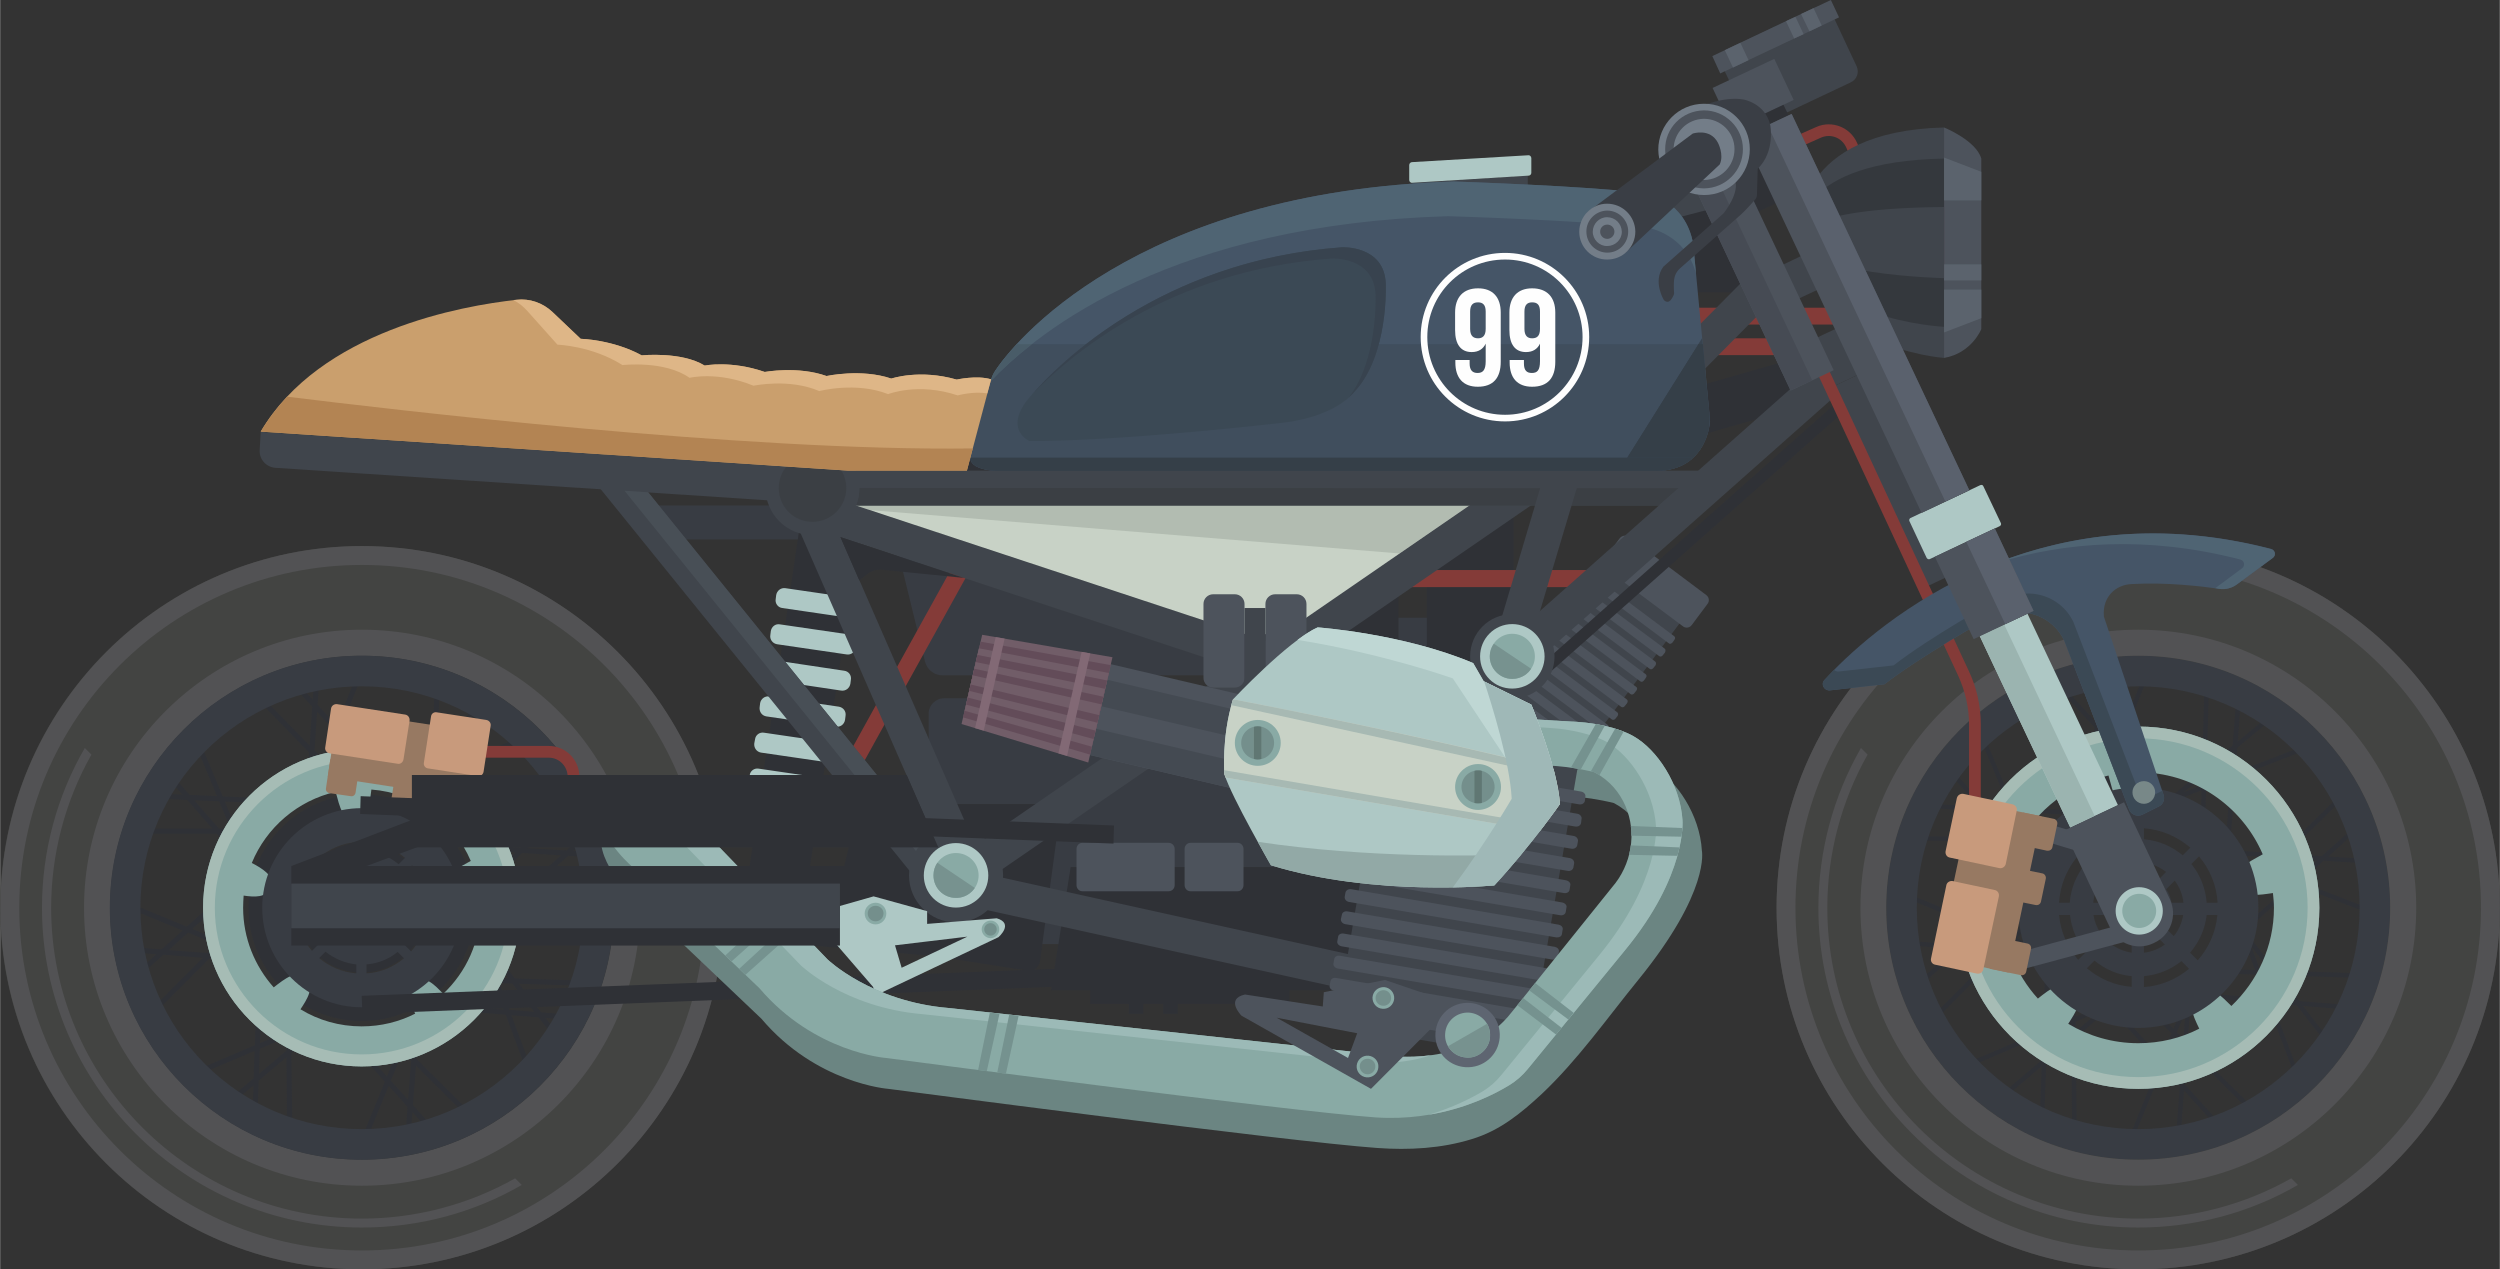 <?xml version="1.0" encoding="UTF-8"?>
<!DOCTYPE svg PUBLIC "-//W3C//DTD SVG 1.1//EN" "http://www.w3.org/Graphics/SVG/1.1/DTD/svg11.dtd">
<!-- Creator: CorelDRAW X7 -->
<svg xmlns="http://www.w3.org/2000/svg" xml:space="preserve" width="4.396in" height="2.232in" version="1.1" style="shape-rendering:geometricPrecision; text-rendering:geometricPrecision; image-rendering:optimizeQuality; fill-rule:evenodd; clip-rule:evenodd"
viewBox="0 0 9805 4979"
 xmlns:xlink="http://www.w3.org/1999/xlink">
 <rect x="0" y="0" width="9805" height="4979" fill="#333333" stroke="none"/>
 <defs>
  <style type="text/css">
   <![CDATA[
    .fil57 {fill:#FEFEFE;fill-rule:nonzero}
    .fil31 {fill:#E2E3E3;fill-rule:nonzero}
    .fil45 {fill:#DEB687;fill-rule:nonzero}
    .fil19 {fill:#D9DAD9;fill-rule:nonzero}
    .fil44 {fill:#CA9F6D;fill-rule:nonzero}
    .fil40 {fill:#C89A7C;fill-rule:nonzero}
    .fil15 {fill:#C8D2C6;fill-rule:nonzero}
    .fil51 {fill:#BFD7D4;fill-rule:nonzero}
    .fil46 {fill:#B38453;fill-rule:nonzero}
    .fil11 {fill:#843B38;fill-rule:nonzero}
    .fil16 {fill:#B2BCB1;fill-rule:nonzero}
    .fil8 {fill:#AEC8C5;fill-rule:nonzero}
    .fil7 {fill:#A6BCB5;fill-rule:nonzero}
    .fil50 {fill:#A7B9B3;fill-rule:nonzero}
    .fil39 {fill:#977962;fill-rule:nonzero}
    .fil54 {fill:#9FB8B7;fill-rule:nonzero}
    .fil47 {fill:#9CBAB7;fill-rule:nonzero}
    .fil37 {fill:#9BB4B0;fill-rule:nonzero}
    .fil55 {fill:#94ACA9;fill-rule:nonzero}
    .fil49 {fill:#92A9A6;fill-rule:nonzero}
    .fil6 {fill:#89AAA5;fill-rule:nonzero}
    .fil26 {fill:#826975;fill-rule:nonzero}
    .fil21 {fill:#715D68;fill-rule:nonzero}
    .fil38 {fill:#788888;fill-rule:nonzero}
    .fil56 {fill:#77928F;fill-rule:nonzero}
    .fil25 {fill:#634C59;fill-rule:nonzero}
    .fil48 {fill:#75928F;fill-rule:nonzero}
    .fil52 {fill:#748F8C;fill-rule:nonzero}
    .fil43 {fill:#737D88;fill-rule:nonzero}
    .fil10 {fill:#6B8582;fill-rule:nonzero}
    .fil5 {fill:#535556;fill-rule:nonzero}
    .fil3 {fill:#525254;fill-rule:nonzero}
    .fil53 {fill:#607773;fill-rule:nonzero}
    .fil14 {fill:#5B636D;fill-rule:nonzero}
    .fil58 {fill:#5E6571;fill-rule:nonzero}
    .fil2 {fill:#434442;fill-rule:nonzero}
    .fil36 {fill:#3F403E;fill-rule:nonzero}
    .fil22 {fill:#5A616D;fill-rule:nonzero}
    .fil59 {fill:#525863;fill-rule:nonzero}
    .fil12 {fill:#4D535C;fill-rule:nonzero}
    .fil41 {fill:#484F56;fill-rule:nonzero}
    .fil24 {fill:#464B54;fill-rule:nonzero}
    .fil20 {fill:#444A52;fill-rule:nonzero}
    .fil29 {fill:#4F6473;fill-rule:nonzero}
    .fil9 {fill:#40454C;fill-rule:nonzero}
    .fil17 {fill:#3B3F44;fill-rule:nonzero}
    .fil23 {fill:#3C4147;fill-rule:nonzero}
    .fil34 {fill:#495C68;fill-rule:nonzero}
    .fil42 {fill:#3A3E45;fill-rule:nonzero}
    .fil1 {fill:#383C43;fill-rule:nonzero}
    .fil4 {fill:#35393E;fill-rule:nonzero}
    .fil18 {fill:#34383C;fill-rule:nonzero}
    .fil13 {fill:#34383D;fill-rule:nonzero}
    .fil30 {fill:#2D2F33;fill-rule:nonzero}
    .fil0 {fill:#2F3136;fill-rule:nonzero}
    .fil27 {fill:#455567;fill-rule:nonzero}
    .fil32 {fill:#404E5D;fill-rule:nonzero}
    .fil35 {fill:#3B4955;fill-rule:nonzero}
    .fil28 {fill:#38434F;fill-rule:nonzero}
    .fil33 {fill:#353F48;fill-rule:nonzero}
   ]]>
  </style>
 </defs>
 <g id="Layer_x0020_1">
  <g id="front-wheel">
   <path class="fil0" d="M8552 4234l-62 -68 41 -99 31 30 -10 137zm20 -266l-8 106 -26 -25 34 -81zm19 -23l-18 -1 -1 23 -17 -7 -30 75 -48 -47 -13 13 53 52 -40 98 -132 -145 -13 12 138 152 -113 277 16 6 110 -268 67 74 -16 209 18 1 14 -192 118 131 14 -12 -130 -144 11 -138 258 257 13 -13 -270 -268 11 -145z"/>
   <path class="fil0" d="M7710 3708l68 -62 99 41 -31 31 -136 -10zm266 20l-106 -8 25 -25 81 33zm23 20l1 -18 -23 -2 7 -16 -75 -31 47 -48 -12 -12 -53 52 -98 -40 146 -131 -12 -14 -152 138 -277 -114 -7 17 269 110 -75 67 -209 -16 -1 17 192 15 -131 118 12 13 144 -129 138 11 -257 258 13 13 267 -270 146 12z"/>
   <path class="fil0" d="M8214 3131l7 -100 24 24 -31 76zm18 -260l60 66 -40 100 -30 -30 10 -136zm34 180l40 -100 157 170 13 -12 -163 -176 109 -272 -16 -7 -106 264 -67 -72 15 -225 -17 -2 -14 209 -126 -136 -13 12 137 149 -9 137 -237 -243 -13 13 248 254 -9 130 18 1 0 -2 13 6 32 -80 65 67 13 -13 -70 -72z"/>
   <path class="fil0" d="M7800 3181l87 4 40 96 -40 0 -87 -100zm164 188l-61 -71 32 0 29 71zm3 30l13 -12 0 0 9 -4 -35 -85 84 0 0 -17 -91 0 -40 -95 199 9 1 -18 -208 -9 -112 -270 -16 7 109 262 -96 -4 -150 -171 -14 11 139 159 -177 -8 -1 17 194 9 88 101 -351 0 0 17 367 0 88 101z"/>
   <path class="fil0" d="M8635 3081l-71 27 72 -59 -1 32zm121 -132l-7 88 -96 37 1 -41 102 -84zm-216 179l6 -5 3 10 86 -33 -2 84 17 0 3 -91 95 -37 -15 209 18 1 16 -217 273 -105 -7 -17 -265 103 7 -97 175 -145 -11 -14 -162 135 13 -177 -18 -2 -15 194 -102 85 10 -350 -18 -1 -10 367 -108 89 11 14z"/>
   <path class="fil0" d="M9003 3451l-99 -38 48 -47 136 9 -85 76zm327 -61l1 -18 -199 -12 127 -115 -11 -13 -141 126 -138 -8 249 -245 -13 -13 -260 256 -149 -10 -1 18 133 9 -42 41 -70 -27 -6 17 62 24 -42 41 12 13 48 -47 99 38 -153 137 12 13 159 -143 293 114 7 -17 -285 -110 91 -83 217 14z"/>
   <path class="fil0" d="M8141 4007l93 -39 -93 78 0 -39zm-114 136l3 -89 93 -39 1 46 -97 82zm223 -189l-5 -10 -104 44 -2 -116 -17 1 1 123 -92 38 9 -236 -18 -1 -9 245 -265 113 7 16 257 -109 -3 96 -129 109 12 14 116 -99 -7 202 17 1 8 -218 98 -83 3 314 18 0 -3 -329 119 -101 -11 -14z"/>
   <path class="fil0" d="M8995 3925l-88 -7 -36 -94 46 1 78 100zm-166 -214l74 96 -38 -1 -36 -95zm1 -27l-14 10 -11 5 40 106 -115 -4 -1 18 123 4 35 93 -236 -19 -1 18 244 20 101 269 16 -6 -97 -262 95 8 103 133 14 -11 -93 -120 202 16 1 -18 -217 -17 -78 -101 313 10 1 -18 -328 -11 -97 -123z"/>
   <path class="fil1" d="M8387 4429c-480,0 -869,-389 -869,-868 0,-480 389,-869 869,-869 479,0 868,389 868,869 0,479 -389,868 -868,868zm0 -1857c-546,0 -989,443 -989,989 0,545 443,988 989,988 546,0 988,-443 988,-988 0,-546 -442,-989 -988,-989z"/>
   <path class="fil2" d="M8387 4549c-546,0 -989,-443 -989,-988 0,-546 443,-989 989,-989 546,0 988,443 988,989 0,545 -442,988 -988,988zm0 -2407c-784,0 -1419,635 -1419,1419 0,783 635,1418 1419,1418 783,0 1418,-635 1418,-1418 0,-784 -635,-1419 -1418,-1419z"/>
   <path class="fil3" d="M8387 4905c-743,0 -1345,-602 -1345,-1344 0,-743 602,-1345 1345,-1345 742,0 1344,602 1344,1345 0,742 -602,1344 -1344,1344zm0 -2763c-784,0 -1419,635 -1419,1419 0,783 635,1418 1419,1418 783,0 1418,-635 1418,-1418 0,-784 -635,-1419 -1418,-1419z"/>
   <path class="fil3" d="M8387 4549c-546,0 -989,-443 -989,-988 0,-546 443,-989 989,-989 546,0 988,443 988,989 0,545 -442,988 -988,988zm0 -2079c-602,0 -1090,489 -1090,1091 0,602 488,1090 1090,1090 602,0 1090,-488 1090,-1090 0,-602 -488,-1091 -1090,-1091z"/>
   <polygon class="fil4" points="8120,3246 8094,3192 8094,3192 8120,3246 8216,3201 8216,3201 "/>
   <path class="fil3" d="M8387 4815c220,0 436,-57 626,-167l-26 -26c-182,103 -389,158 -600,158 -673,0 -1220,-547 -1220,-1219 0,-211 55,-419 158,-601l-26 -26c-109,190 -167,406 -167,627 0,691 563,1254 1255,1254z"/>
  </g>
  <g id="back-wheel">
   <path class="fil0" d="M1600 4314l-68 -75 46 -111 34 34 -12 152zm23 -297l-9 119 -28 -28 37 -91zm22 -25l-20 -1 -2 25 -18 -7 -34 84 -54 -53 -14 14 59 59 -45 110 -147 -164 -14 14 153 170 -126 309 18 8 123 -301 74 83 -17 234 20 1 16 -215 132 147 15 -14 -145 -160 12 -155 289 287 14 -14 -301 -299 12 -162z"/>
   <path class="fil0" d="M661 3727l76 -69 111 46 -35 34 -152 -11zm297 22l-119 -9 28 -28 91 37zm25 22l2 -20 -26 -1 8 -19 -84 -34 53 -54 -14 -14 -59 60 -110 -45 163 -147 -13 -15 -171 153 -308 -127 -8 19 300 123 -83 74 -234 -17 -1 20 215 16 -147 132 14 14 160 -144 155 12 -287 288 14 14 299 -300 162 12z"/>
   <path class="fil0" d="M1224 3083l7 -112 27 27 -34 85zm19 -291l68 74 -45 112 -33 -34 10 -152zm38 202l45 -112 143 155 15 -13 -150 -163 122 -303 -18 -8 -119 295 -74 -80 17 -252 -20 -1 -16 232 -140 -152 -15 13 153 167 -10 153 -264 -271 -14 14 276 284 -9 145 20 2 0 -2 14 6 36 -89 73 74 14 -14 -79 -80z"/>
   <path class="fil0" d="M761 3139l98 4 44 107 -45 0 -97 -111zm183 209l-68 -78 36 0 32 78zm3 34l15 -13 0 -1 11 -4 -40 -94 94 0 0 -20 -102 0 -44 -106 222 10 1 -20 -231 -10 -126 -302 -19 8 123 293 -108 -5 -167 -191 -16 13 155 177 -198 -9 -1 20 218 10 98 112 -392 0 0 20 409 0 98 112z"/>
   <path class="fil0" d="M1694 3027l-79 30 80 -66 -1 36zm135 -147l-7 97 -108 42 1 -45 114 -94zm-235 194l0 0 4 11 95 -37 -2 94 20 0 3 -102 106 -41 -16 222 20 1 17 -231 305 -117 -8 -19 -296 115 8 -108 195 -162 -12 -16 -181 150 14 -197 -20 -2 -15 217 -115 95 11 -392 -20 0 -11 409 -115 95 13 15z"/>
   <path class="fil0" d="M2105 3440l-111 -42 53 -52 153 9 -95 85zm365 -68l1 -20 -222 -14 142 -128 -13 -15 -157 141 -154 -9 277 -273 -14 -14 -290 285 -154 -10 -2 20 137 9 -47 46 -78 -31 -7 19 70 27 -47 46 14 14 53 -52 110 42 -148 133 14 15 154 -139 327 126 8 -18 -318 -124 102 -91 242 15z"/>
   <path class="fil0" d="M1142 4062l104 -45 -104 88 0 -43zm-127 151l3 -99 104 -44 1 51 -108 92zm248 -211l-5 -12 -117 50 -1 -129 -20 0 2 137 -103 44 10 -264 -20 -1 -10 273 -296 126 8 18 287 -122 -4 108 -143 121 13 15 130 -109 -9 225 20 1 9 -244 109 -92 3 351 21 0 -5 -367 134 -113 -13 -16z"/>
   <path class="fil0" d="M2095 3969l-98 -8 -39 -105 51 2 86 111zm-184 -239l82 107 -43 -1 -39 -106zm1 -30l-16 12 -12 4 45 119 -130 -4 0 20 137 5 39 104 -264 -21 -1 20 273 21 112 302 19 -8 -109 -292 107 9 115 148 16 -12 -104 -134 225 18 1 -20 -243 -20 -87 -112 351 11 0 -20 -367 -12 -107 -138z"/>
   <path class="fil2" d="M1418 4549c-546,0 -988,-443 -988,-988 0,-546 442,-989 988,-989 546,0 989,443 989,989 0,545 -443,988 -989,988zm0 -2407c-783,0 -1418,635 -1418,1419 0,783 635,1418 1418,1418 784,0 1419,-635 1419,-1418 0,-784 -635,-1419 -1419,-1419z"/>
   <path class="fil3" d="M1419 4905c-742,0 -1344,-602 -1344,-1344 0,-743 602,-1345 1344,-1345 743,0 1345,602 1345,1345 0,742 -602,1344 -1345,1344zm0 -2763c-783,0 -1418,635 -1418,1419 0,783 635,1418 1418,1418 784,0 1419,-635 1419,-1418 0,-784 -635,-1419 -1419,-1419z"/>
   <path class="fil3" d="M1419 4549c-545,0 -988,-443 -988,-988 0,-546 443,-989 988,-989 546,0 989,443 989,989 0,545 -443,988 -989,988zm0 -2079c-602,0 -1090,489 -1090,1091 0,602 488,1090 1090,1090 602,0 1091,-488 1091,-1090 0,-602 -489,-1091 -1091,-1091z"/>
   <path class="fil3" d="M1419 4815c221,0 437,-57 627,-167l-26 -26c-182,103 -390,158 -601,158 -672,0 -1219,-547 -1219,-1219 0,-211 55,-419 158,-601l-26 -26c-110,190 -168,406 -168,627 0,691 563,1254 1255,1254z"/>
   <path class="fil1" d="M1418 4429c-479,0 -868,-389 -868,-868 0,-480 389,-869 868,-869 480,0 869,389 869,869 0,479 -389,868 -869,868zm0 -1857c-546,0 -988,443 -988,989 0,545 442,988 988,988 546,0 989,-443 989,-988 0,-546 -443,-989 -989,-989z"/>
   <path class="fil5" d="M2708 3397c-46,52 -154,32 -242,-45 -87,-77 -121,-181 -75,-234 46,-52 154,-32 242,44 87,77 121,182 75,235z"/>
  </g>
  <g id="_1861748719280">
   <path class="fil6" d="M8752 3946c-36,-35 -82,-88 -134,-57 -22,13 -27,39 -23,64 5,28 18,55 31,82 -72,37 -153,57 -239,57 -101,0 -194,-28 -275,-76 27,-43 67,-98 26,-142 -18,-19 -45,-18 -67,-8 -28,11 -54,32 -78,51 -86,-95 -138,-220 -138,-356 0,-19 1,-37 3,-55 47,7 103,12 124,-38 9,-24 -3,-48 -21,-64 -19,-18 -43,-31 -67,-43 65,-160 205,-281 376,-319 9,31 16,66 31,95 12,21 32,39 58,35 64,-10 63,-89 70,-139l0 -2c201,16 370,143 446,320 -28,16 -60,31 -83,53 -18,16 -31,40 -21,64 24,57 94,42 144,35 2,19 4,38 4,58 0,151 -65,288 -167,385zm-365 -1096c-392,0 -711,319 -711,711 0,392 319,710 711,710 392,0 710,-318 710,-710 0,-392 -318,-711 -710,-711z"/>
   <path class="fil7" d="M8387 4225c-367,0 -665,-298 -665,-664 0,-367 298,-665 665,-665 366,0 664,298 664,665 0,366 -298,664 -664,664zm0 -1375c-392,0 -711,319 -711,711 0,392 319,710 711,710 392,0 710,-318 710,-710 0,-392 -318,-711 -710,-711z"/>
   <path class="fil1" d="M8655 3541c-4,-57 -26,-110 -60,-152l30 -30c42,50 69,113 73,182l-43 0zm-65 196c35,-41 59,-92 65,-148l42 0c-6,68 -34,129 -77,178l-30 -30zm-181 92c55,-5 106,-26 147,-59l30 30c-49,41 -110,67 -177,72l0 -43zm-194 -61c41,34 91,56 146,61l0 42c-67,-5 -127,-32 -176,-73l30 -30zm-96 -179c6,55 28,106 62,146l-30 30c-41,-48 -69,-109 -75,-176l43 0zm58 -198c-33,42 -55,94 -59,150l-42 0c4,-68 30,-130 71,-180l30 30zm184 -99c-57,6 -109,29 -151,65l-30 -30c49,-43 112,-72 181,-77l0 42zm200 63c-42,-35 -94,-58 -152,-63l0 -43c69,5 132,33 182,76l-30 30zm-44 186c-3,-19 -10,-38 -21,-53l34 -34c18,25 31,55 34,87l-47 0zm-25 98c11,-15 19,-32 23,-50l48 0c-5,31 -18,60 -37,83l-34 -33zm-83 51c17,-3 34,-10 48,-19l34 34c-24,17 -52,29 -82,32l0 -47zm-95 -20c14,9 30,16 47,19l0 48c-30,-5 -57,-16 -81,-34l34 -33zm-55 -81c3,17 11,33 21,48l-34 33c-18,-23 -30,-51 -35,-81l48 0zm17 -99c-10,15 -16,33 -19,51l-47 0c3,-31 15,-60 32,-85l34 34zm85 -58c-19,4 -37,12 -52,23l-34 -33c24,-20 54,-33 86,-38l0 48zm102 22c-16,-12 -35,-20 -54,-23l0 -48c33,5 62,18 87,37l-33 34zm-76 -365c-260,0 -471,212 -471,472 0,259 211,471 471,471 260,0 471,-212 471,-471 0,-260 -211,-472 -471,-472z"/>
  </g>
  <g id="_1861748723056">
   <path class="fil0" d="M1672 3542c-4,-54 -25,-104 -58,-143l29 -29c40,47 65,107 69,172l-40 0zm-62 185c34,-38 56,-87 61,-140l40 0c-5,64 -32,123 -72,168l-29 -28zm-171 87c53,-4 100,-25 139,-56l29 29c-47,38 -104,63 -168,67l0 -40zm-182 -57c38,31 85,52 137,57l0 40c-63,-5 -120,-30 -166,-69l29 -28zm-91 -170c5,53 26,100 59,138l-29 28c-39,-45 -65,-102 -71,-166l41 0zm55 -186c-32,39 -52,88 -56,141l-40 0c4,-64 29,-123 67,-170l29 29zm173 -94c-54,6 -103,28 -142,61l-28 -28c46,-41 105,-67 170,-73l0 40zm189 60c-40,-34 -89,-55 -144,-60l0 -40c66,5 125,31 172,71l-28 29zm-42 175c-3,-18 -10,-35 -20,-50l32 -32c18,24 29,52 33,82l-45 0zm-23 92c10,-13 17,-29 21,-47l46 0c-5,30 -18,57 -35,79l-32 -32zm-79 49c17,-3 32,-9 46,-18l32 32c-23,16 -49,27 -78,30l0 -44zm-89 -19c13,8 28,15 44,18l0 45c-28,-4 -54,-15 -76,-32l32 -31zm-53 -77c4,17 11,32 20,45l-31 32c-17,-22 -29,-48 -34,-77l45 0zm17 -93c-9,14 -16,31 -18,48l-45 0c3,-29 14,-57 31,-80l32 32zm80 -55c-18,4 -35,11 -49,22l-32 -32c23,-18 51,-30 81,-35l0 45zm96 20c-15,-10 -32,-17 -51,-21l0 -44c31,3 60,16 83,34l-32 31zm-72 -343c-245,0 -444,199 -444,445 0,245 199,444 444,444 245,0 445,-199 445,-444 0,-246 -200,-445 -445,-445z"/>
   <path class="fil6" d="M1738 3898c-31,-31 -71,-77 -117,-50 -20,12 -24,35 -20,56 4,25 16,49 27,72 -63,32 -134,50 -210,50 -87,0 -170,-24 -240,-67 24,-37 58,-86 22,-124 -15,-17 -39,-15 -59,-7 -24,10 -46,28 -68,45 -74,-83 -120,-193 -120,-312 0,-16 1,-32 2,-48 42,6 90,10 108,-34 9,-21 -2,-41 -18,-56 -16,-15 -37,-27 -58,-38 57,-139 180,-245 329,-279 8,28 14,58 28,83 10,19 27,35 50,31 56,-8 55,-78 62,-122l0 -1c175,13 324,125 390,280 -25,14 -52,27 -73,46 -16,15 -26,35 -18,56 21,51 82,37 126,32 2,16 3,33 3,50 0,132 -56,252 -146,337zm-320 -960c-343,0 -622,279 -622,623 0,343 279,622 622,622 344,0 623,-279 623,-622 0,-344 -279,-623 -623,-623z"/>
   <path class="fil7" d="M1418 4136c-317,0 -576,-258 -576,-575 0,-318 259,-577 576,-577 318,0 576,259 576,577 0,317 -258,575 -576,575zm0 -1198c-343,0 -622,279 -622,623 0,343 279,622 622,622 344,0 623,-279 623,-622 0,-344 -279,-623 -623,-623z"/>
   <path class="fil1" d="M1641 3545c-3,-48 -22,-92 -50,-127l25 -24c35,41 57,93 61,151l-36 0zm-54 162c30,-34 49,-76 54,-123l35 0c-5,56 -28,107 -64,148l-25 -25zm-150 76c46,-4 88,-21 122,-49l25 25c-41,34 -91,56 -147,59l0 -35zm-161 -50c34,27 76,45 121,50l0 35c-55,-4 -105,-26 -146,-60l25 -25zm-80 -149c5,46 24,88 52,121l-25 25c-34,-40 -57,-90 -62,-146l35 0zm49 -164c-28,35 -46,78 -49,125l-36 0c4,-57 26,-109 60,-150l25 25zm152 -82c-47,5 -90,24 -125,54l-25 -25c41,-36 93,-59 150,-64l0 35zm166 52c-35,-29 -78,-48 -126,-52l0 -36c57,5 110,28 151,63l-25 25zm-37 155c-3,-17 -8,-32 -17,-45l28 -28c15,21 25,45 28,73l-39 0zm-20 80c9,-12 15,-26 19,-41l39 0c-4,26 -15,50 -30,69l-28 -28zm-69 43c14,-3 28,-8 40,-16l28 28c-20,15 -43,24 -68,27l0 -39zm-79 -17c12,8 25,13 39,16l0 40c-25,-4 -48,-14 -67,-28l28 -28zm-46 -67c3,15 9,28 18,39l-28 28c-15,-19 -25,-42 -29,-67l39 0zm15 -82c-8,13 -14,27 -16,43l-40 0c3,-27 13,-51 28,-71l28 28zm70 -48c-16,3 -31,10 -43,19l-28 -28c20,-16 44,-27 71,-31l0 40zm84 18c-13,-9 -28,-16 -44,-19l0 -39c27,3 52,14 72,30l-28 28zm-63 -302c-215,0 -390,175 -390,391 0,215 175,390 390,390 216,0 391,-175 391,-390 0,-216 -175,-391 -391,-391z"/>
   <path class="fil8" d="M1494 3553c0,42 -33,75 -75,75 -41,0 -74,-33 -74,-75 0,-41 33,-74 74,-74 42,0 75,33 75,74z"/>
   <path class="fil6" d="M1473 3553c0,30 -24,54 -54,54 -29,0 -53,-24 -53,-54 0,-29 24,-53 53,-53 30,0 54,24 54,53z"/>
  </g>
  <g id="_1861748723280">
   <polygon class="fil0" points="4376,3861 1421,3977 1418,3906 4373,3791 "/>
   <polygon class="fil9" points="5992,847 5540,847 5540,717 5992,689 "/>
   <path class="fil8" d="M5995 689l-456 28c-7,1 -12,-5 -12,-11l0 -58c0,-6 4,-11 10,-12l457 -27c6,-1 12,5 12,11l0 58c0,6 -5,11 -11,11z"/>
   <polygon class="fil0" points="4861,3872 4276,3872 4276,3938 4427,3938 4427,3977 4484,3977 4484,3938 4562,3938 4562,3977 4619,3977 4619,3938 4861,3938 4861,3977 5057,3977 5057,3872 "/>
   <path class="fil10" d="M6675 3337c-8,-141 -99,-276 -191,-329 -57,-32 -150,-52 -216,-55l-205 -13 38 184c107,-6 229,26 229,26 62,33 99,81 121,132 46,106 24,230 -51,319l-462 489c-172,223 -491,171 -491,171l-1719 -187c-304,-25 -476,-191 -476,-191l-548 -559c-95,-95 -157,-138 -210,-151 -53,-12 -108,15 -128,65 -51,128 113,276 113,276l507 482c215,254 497,275 497,275 0,0 1577,208 1919,232 124,9 252,2 371,-35 109,-33 191,-100 274,-177 142,-134 256,-297 379,-448 283,-348 249,-506 249,-506z"/>
   <polygon class="fil0" points="3642,1903 3979,1903 3979,1730 3642,1730 "/>
   <path class="fil11" d="M7124 498l-282 125 19 42 281 -125c38,-17 82,0 99,38l59 135 42 -19 -59 -135c-27,-60 -98,-88 -159,-61z"/>
   <polygon class="fil9" points="5827,2880 6106,3089 6607,2419 6329,2210 "/>
   <path class="fil12" d="M6692 2334l-304 -228c-11,-8 -26,-6 -35,5l-61 83c-9,11 -7,27 4,35l305 228c10,8 26,6 34,-5l62 -83c9,-11 6,-27 -5,-35z"/>
   <path class="fil12" d="M6157 3043l-300 -225c-4,-3 -10,-1 -14,4l-8 10c-4,5 -3,11 1,14l300 225c4,3 10,1 14,-4l7 -10c4,-5 4,-12 0,-14z"/>
   <path class="fil12" d="M6194 2993l-300 -225c-4,-3 -10,-1 -14,4l-8 10c-3,5 -3,11 1,15l300 224c4,3 11,2 14,-3l8 -10c4,-5 3,-12 -1,-15z"/>
   <path class="fil12" d="M6232 2943l-301 -224c-4,-4 -10,-2 -14,3l-7 10c-4,5 -4,12 0,15l301 225c3,3 10,1 13,-4l8 -10c4,-5 4,-12 0,-15z"/>
   <path class="fil12" d="M6269 2893l-300 -224c-4,-3 -11,-2 -15,3l-7 10c-4,6 -4,12 0,15l301 225c3,3 10,1 14,-4l7 -10c4,-5 4,-12 0,-15z"/>
   <path class="fil12" d="M6306 2844l-300 -225c-4,-3 -10,-1 -14,4l-8 10c-4,5 -3,11 0,14l301 225c4,3 10,2 14,-4l7 -10c4,-5 4,-11 0,-14z"/>
   <path class="fil12" d="M6343 2794l-300 -225c-4,-3 -10,-1 -14,4l-8 10c-3,5 -3,12 1,15l300 224c4,3 10,2 14,-3l8 -10c4,-6 3,-12 -1,-15z"/>
   <path class="fil12" d="M6381 2744l-301 -225c-4,-3 -10,-1 -14,4l-7 10c-4,5 -4,12 0,15l300 225c4,3 11,1 14,-4l8 -10c4,-5 4,-12 0,-15z"/>
   <path class="fil12" d="M6418 2695l-301 -225c-3,-3 -10,-1 -13,4l-8 9c-4,6 -4,12 0,15l300 225c4,3 11,1 14,-4l8 -10c4,-5 4,-12 0,-14z"/>
   <path class="fil12" d="M6455 2645l-300 -225c-4,-3 -10,-1 -14,4l-8 10c-4,5 -3,11 1,14l300 225c4,3 10,1 14,-4l7 -10c4,-5 4,-11 0,-14z"/>
   <path class="fil12" d="M6492 2595l-300 -225c-4,-3 -10,-1 -14,4l-8 10c-3,5 -3,12 1,15l300 225c4,3 10,1 14,-4l8 -10c3,-5 3,-12 -1,-15z"/>
   <path class="fil12" d="M6530 2545l-301 -224c-4,-4 -10,-2 -14,4l-7 9c-4,5 -4,12 0,15l300 225c4,3 11,1 14,-4l8 -10c3,-5 3,-12 0,-15z"/>
   <path class="fil12" d="M6567 2496l-301 -225c-3,-3 -10,-1 -14,4l-7 10c-4,5 -4,11 0,14l301 225c3,3 10,1 14,-4l7 -10c4,-5 4,-11 0,-14z"/>
   <polygon class="fil1" points="2557,2116 3359,2116 3359,1983 2557,1983 "/>
   <polygon class="fil1" points="5116,2592 5793,2592 5793,2423 5116,2423 "/>
   <polygon class="fil0" points="5596,3231 5936,3231 5936,1903 5596,1903 "/>
   <polygon class="fil0" points="6401,1147 6850,1147 6850,812 6401,812 "/>
   <polygon class="fil0" points="7099,1584 6471,1764 6419,1584 7047,1404 "/>
   <polygon class="fil0" points="5145,3231 5485,3231 5485,1903 5145,1903 "/>
   <path class="fil1" d="M5279 2649l-1583 0c-32,0 -60,-22 -68,-53l-111 -453 1762 0 0 506z"/>
   <path class="fil1" d="M5279 3703l-1637 0 0 -903c0,-34 27,-61 61,-61l1576 0 0 964z"/>
   <polygon class="fil11" points="6553,1273 7256,1273 7256,1207 6553,1207 "/>
   <polygon class="fil11" points="6553,1393 7256,1393 7256,1327 6553,1327 "/>
   <polygon class="fil11" points="5433,2303 6287,2303 6287,2236 5433,2236 "/>
   <polygon class="fil11" points="3242,3115 3734,2226 3792,2258 3300,3147 "/>
   <polygon class="fil0" points="3171,3437 2939,3403 3167,1856 3399,1890 "/>
   <path class="fil8" d="M3353 2347l-274 -40c-17,-2 -32,10 -35,27l-2 16c-3,17 9,33 26,35l273 40c17,3 33,-9 36,-26l2 -16c2,-17 -9,-33 -26,-36z"/>
   <path class="fil8" d="M3332 2489l-274 -40c-17,-3 -32,9 -35,26l-2 16c-3,17 9,33 26,36l273 40c17,3 33,-9 36,-26l2 -17c3,-17 -9,-33 -26,-35z"/>
   <path class="fil8" d="M3311 2631l-273 -41c-17,-2 -33,10 -36,27l-2 16c-3,17 9,33 26,35l274 41c17,2 32,-10 35,-27l2 -16c3,-17 -9,-33 -26,-35z"/>
   <path class="fil8" d="M3290 2772l-273 -40c-17,-3 -33,9 -36,26l-2 16c-2,18 9,33 26,36l274 40c17,3 32,-9 35,-26l2 -16c3,-18 -9,-33 -26,-36z"/>
   <path class="fil8" d="M3269 2914l-273 -40c-17,-3 -33,9 -35,26l-3 16c-2,17 9,33 26,36l274 40c17,2 33,-10 35,-27l3 -16c2,-17 -10,-33 -27,-35z"/>
   <path class="fil8" d="M3248 3055l-273 -40c-17,-3 -33,9 -35,26l-3 17c-2,17 10,32 27,35l273 40c17,3 33,-9 35,-26l3 -16c2,-17 -10,-33 -27,-36z"/>
   <path class="fil8" d="M3228 3197l-274 -41c-17,-2 -33,10 -35,27l-3 16c-2,17 10,33 27,36l273 40c17,2 33,-9 36,-27l2 -16c3,-17 -9,-33 -26,-35z"/>
   <path class="fil9" d="M7625 500l0 904c0,0 -564,-38 -564,-517 0,0 -19,-372 564,-387z"/>
   <path class="fil12" d="M7625 500c0,0 126,51 146,122l0 669c0,0 -37,94 -146,113l0 -904z"/>
   <path class="fil13" d="M7625 622l0 660c0,0 -564,-28 -564,-378 0,0 -19,-271 564,-282z"/>
   <polygon class="fil14" points="7625,786 7771,786 7771,674 7625,618 "/>
   <polygon class="fil14" points="7625,1100 7771,1100 7771,1037 7625,1037 "/>
   <polygon class="fil14" points="7625,1304 7771,1248 7771,1136 7625,1136 "/>
   <path class="fil9" d="M7625 812l0 279c0,0 -564,-12 -564,-159 0,0 -19,-115 564,-120z"/>
   <path class="fil0" d="M3369 3154l-58 243 -125 0 0 312 475 41 368 57c25,4 47,-13 50,-37l83 -616 -793 0z"/>
   <polygon class="fil0" points="4199,3401 4122,3884 5301,3884 5402,3401 "/>
   <polygon class="fil9" points="5500,3929 3749,3543 3779,3409 5529,3796 "/>
   <polygon class="fil15" points="3228,1983 4801,2514 5124,2461 5863,1948 "/>
   <path class="fil16" d="M5488 2171l-2075 -170 -56 -18c0,0 0,0 0,0l2405 0 -274 188z"/>
   <polygon class="fil9" points="5239,4022 5993,4151 6193,2980 5438,2852 "/>
   <path class="fil12" d="M6039 4062l-814 -139c-10,-2 -20,4 -22,13l-3 17c-1,9 6,18 17,20l813 138c11,2 21,-4 22,-12l3 -18c2,-9 -6,-17 -16,-19z"/>
   <path class="fil12" d="M6053 3975l-813 -139c-11,-2 -20,4 -22,13l-3 17c-2,9 6,18 17,20l813 138c11,2 20,-3 22,-12l3 -18c2,-9 -6,-17 -17,-19z"/>
   <path class="fil12" d="M6068 3888l-813 -139c-11,-2 -21,4 -22,13l-3 17c-2,9 6,18 16,20l814 139c10,1 20,-4 22,-13l3 -18c2,-9 -6,-17 -17,-19z"/>
   <path class="fil12" d="M6083 3801l-813 -139c-11,-2 -21,4 -22,13l-3 17c-2,9 6,18 17,20l812 139c11,1 21,-4 23,-13l3 -18c1,-9 -6,-17 -17,-19z"/>
   <path class="fil12" d="M6098 3714l-813 -139c-11,-2 -21,4 -22,13l-4 17c-1,9 6,18 17,20l813 139c11,1 21,-4 22,-13l3 -18c2,-9 -6,-17 -16,-19z"/>
   <path class="fil12" d="M6113 3627l-813 -139c-11,-2 -21,4 -23,13l-3 17c-1,9 6,18 17,20l813 139c11,1 21,-4 22,-13l3 -18c2,-9 -6,-17 -16,-19z"/>
   <path class="fil12" d="M6127 3540l-813 -139c-10,-2 -20,4 -22,13l-3 18c-1,8 6,17 17,19l813 139c11,2 21,-4 22,-13l3 -18c2,-8 -6,-17 -17,-19z"/>
   <path class="fil12" d="M6142 3453l-813 -139c-10,-2 -21,4 -22,13l-3 18c-1,9 6,17 17,19l813 139c11,2 21,-4 22,-13l3 -18c2,-8 -6,-17 -17,-19z"/>
   <path class="fil12" d="M6157 3366l-813 -138c-11,-2 -21,3 -22,12l-3 18c-2,9 6,17 17,19l813 139c10,2 20,-4 22,-13l3 -17c1,-9 -6,-18 -17,-20z"/>
   <path class="fil12" d="M6172 3279l-813 -138c-11,-2 -21,4 -22,12l-3 18c-2,9 6,17 17,19l812 139c11,2 21,-4 23,-13l3 -17c1,-9 -6,-18 -17,-20z"/>
   <path class="fil12" d="M6187 3192l-813 -138c-11,-2 -21,4 -23,12l-2 18c-2,9 6,17 16,19l813 139c11,2 21,-4 23,-13l2 -17c2,-9 -6,-18 -16,-20z"/>
   <path class="fil12" d="M6202 3105l-813 -138c-11,-2 -21,4 -23,12l-3 18c-1,9 6,17 17,19l813 139c11,2 21,-4 23,-13l2 -17c2,-9 -6,-18 -16,-20z"/>
   <polygon class="fil9" points="6705,821 6317,922 6283,790 6670,689 "/>
   <polygon class="fil9" points="6957,1174 6156,1983 6059,1886 6860,1078 "/>
   <polygon class="fil9" points="6014,1976 3818,3487 3741,3374 5937,1863 "/>
   <polygon class="fil9" points="3781,3556 3062,1914 3188,1859 3906,3501 "/>
   <polygon class="fil9" points="4988,2666 3142,2056 3185,1926 5031,2536 "/>
   <polygon class="fil9" points="6688,1983 3228,1983 3228,1846 6688,1846 "/>
   <path class="fil17" d="M6506 1983l-350 0 0 0 -152 0 -242 0 -2405 0c9,-21 13,-44 13,-69 0,0 0,0 0,0l3214 1 -78 68z"/>
   <path class="fil9" d="M1022 1694l-4 70c-3,37 25,68 61,71l1984 131 9 -137 -2050 -135z"/>
   <polygon class="fil9" points="7203,1549 6083,2542 5992,2439 7112,1446 "/>
   <polygon class="fil0" points="7232,1614 6068,2647 6038,2613 7202,1580 "/>
   <polygon class="fil9" points="6188,1902 6005,2514 5874,2475 6056,1863 "/>
   <polygon class="fil9" points="7149,1127 6938,1226 6876,1094 7086,994 "/>
   <path class="fil9" d="M7282 260l-98 -209c-11,-23 -40,-33 -64,-22l-343 162c-24,11 -34,40 -24,64l99 208c11,24 39,34 64,22l343 -162c24,-11 34,-39 23,-63z"/>
   <polygon class="fil12" points="7213,68 6747,288 6716,220 7181,0 "/>
   <polygon class="fil9" points="7313,1458 7054,1580 6968,1399 7227,1277 "/>
   <polygon class="fil9" points="6915,667 6694,772 6641,659 6862,554 "/>
   <polygon class="fil0" points="6996,783 6786,882 6718,738 6928,638 "/>
   <polygon class="fil9" points="7683,2241 7535,2311 7165,1528 7313,1458 "/>
   <polygon class="fil12" points="7035,392 6793,506 6717,345 6959,231 "/>
   <polygon class="fil0" points="7015,452 6851,529 6832,488 6995,411 "/>
   <path class="fil8" d="M7848 2052l-69 -145c-2,-5 -7,-6 -12,-4l-274 129c-4,2 -6,8 -4,12l68 145c3,4 8,6 12,4l274 -129c5,-2 7,-8 5,-12z"/>
   <path class="fil9" d="M3370 1914c0,102 -82,185 -184,185 -101,0 -184,-83 -184,-185 0,-101 83,-184 184,-184 102,0 184,83 184,184z"/>
   <path class="fil17" d="M3186 2047c-73,0 -132,-59 -132,-133 0,-73 59,-133 132,-133 73,0 133,60 133,133 0,74 -60,133 -133,133z"/>
   <path class="fil9" d="M6097 2575c0,91 -74,165 -166,165 -91,0 -165,-74 -165,-165 0,-92 74,-166 165,-166 92,0 166,74 166,166z"/>
   <path class="fil12" d="M5086 2331l-85 0c-21,0 -38,17 -38,38l0 290c0,21 17,38 38,38l85 0c21,0 38,-17 38,-38l0 -290c0,-21 -17,-38 -38,-38z"/>
   <path class="fil12" d="M4843 2331l-85 0c-21,0 -38,17 -38,38l0 290c0,21 17,38 38,38l85 0c21,0 38,-17 38,-38l0 -290c0,-21 -17,-38 -38,-38z"/>
   <polygon class="fil12" points="4272,2961 4873,3102 4956,2746 4355,2605 "/>
   <polygon class="fil18" points="4924,2885 4942,2807 4942,2807 "/>
   <polygon class="fil19" points="4324,2739 4324,2739 4332,2703 "/>
   <polygon class="fil18" points="4317,2770 4317,2769 4324,2739 4324,2739 "/>
   <polygon class="fil20" points="4918,2910 4317,2770 4324,2739 4332,2703 4341,2666 4942,2807 4924,2885 "/>
   <polygon class="fil18" points="4873,3102 4504,3015 4873,3102 4897,2999 4897,2999 "/>
   <polygon class="fil20" points="4873,3102 4504,3015 4324,2973 4272,2961 4296,2858 4897,2999 "/>
   <polygon class="fil9" points="4881,2697 4963,2697 4963,2385 4881,2385 "/>
   <path class="fil12" d="M4583 3306l-338 0c-13,0 -23,11 -23,24l0 142c0,13 10,24 23,24l338 0c14,0 24,-11 24,-24l0 -142c0,-13 -10,-24 -24,-24z"/>
   <path class="fil12" d="M4854 3306l-185 0c-13,0 -23,11 -23,24l0 142c0,13 10,24 23,24l185 0c13,0 23,-11 23,-24l0 -142c0,-13 -10,-24 -23,-24z"/>
   <path class="fil0" d="M3370 2277l27 -22c18,-15 41,-23 64,-20l320 32 -485 -160 74 170z"/>
   <polygon class="fil21" points="4268,2991 3771,2840 3852,2490 4363,2578 "/>
   <polygon class="fil12" points="7724,1923 7537,2012 6840,535 7027,447 "/>
   <polygon class="fil22" points="7724,1923 7630,1967 6933,491 7027,447 "/>
   <path class="fil11" d="M7722 2632l-599 -1289 -42 20 600 1289c27,59 42,124 42,189l0 363 46 0 0 -363c0,-72 -16,-144 -47,-209z"/>
   <polygon class="fil12" points="7192,1452 7023,1532 6604,644 6773,565 "/>
   <polygon class="fil23" points="7023,1532 7021,1527 7023,1532 7029,1529 7029,1529 "/>
   <polygon class="fil23" points="7029,1529 7029,1529 7108,1492 7108,1492 "/>
   <polygon class="fil24" points="7023,1532 7021,1527 6888,1245 6825,1113 6690,825 6630,699 6604,644 6689,605 7108,1492 7029,1529 "/>
   <polygon class="fil25" points="4275,2960 3777,2814 3846,2517 4356,2609 "/>
   <polygon class="fil21" points="4282,2929 3783,2788 3839,2543 4349,2640 "/>
   <polygon class="fil25" points="4289,2899 3789,2764 3833,2569 4342,2669 "/>
   <polygon class="fil21" points="4297,2866 3795,2736 3827,2597 4334,2702 "/>
   <polygon class="fil25" points="4304,2835 3801,2710 3821,2623 4327,2733 "/>
   <polygon class="fil21" points="4310,2805 3807,2685 3815,2649 4320,2763 "/>
   <polygon class="fil26" points="4151,2955 4185,2965 4276,2563 4242,2557 "/>
   <polygon class="fil26" points="3824,2856 3858,2866 3940,2505 3905,2499 "/>
   <path class="fil27" d="M6641 958c-30,-173 -183,-200 -183,-200 -238,-29 -755,-46 -755,-46 -1256,38 -1737,641 -1804,749 -5,9 -9,18 -12,27l-81 299c-11,59 105,60 105,60l2583 0c204,0 213,-196 213,-196l-66 -693z"/>
   <path class="fil28" d="M6494 1847c128,0 180,-77 200,-135 10,-28 13,-59 11,-89l-29 -297 -327 521 145 0z"/>
   <path class="fil29" d="M5680 848c0,0 539,16 786,46 0,0 147,25 186,180l-11 -116c-30,-173 -183,-200 -183,-200 -238,-29 -755,-46 -755,-46 -1256,38 -1737,641 -1804,749 -5,9 -9,18 -12,27l-2 8c195,-207 724,-617 1795,-648z"/>
   <path class="fil28" d="M6635 1795l-2829 0c-1,51 105,52 105,52l2583 0c64,0 109,-19 141,-46l0 -6z"/>
   <path class="fil30" d="M6707 1651l-2 -22c0,0 0,0 0,0l2 22z"/>
   <polygon class="fil31" points="6693,1506 6688,1447 6688,1446 6693,1506 "/>
   <polygon class="fil30" points="6698,1555 6693,1506 6693,1506 "/>
   <polygon class="fil23" points="6688,1447 6679,1350 6679,1350 6688,1446 "/>
   <path class="fil32" d="M6494 1847c0,0 0,0 0,0 0,0 0,0 0,0zm-2583 0c0,0 -105,-1 -105,-52 0,-2 0,-5 0,-8l81 -299 -2 8c39,-42 93,-92 162,-146l2614 0 -279 445 -2576 0c-1,51 105,52 105,52zm2724 -46l0 0c31,-27 49,-60 59,-89 10,-26 13,-55 11,-83l2 22c0,0 -4,92 -72,150z"/>
   <path class="fil33" d="M6635 1801l0 -6 -253 0 279 -445 18 0 9 97 5 59 5 49 7 74c0,0 0,0 0,0 2,28 -1,57 -11,83 -10,29 -28,62 -59,89z"/>
   <path class="fil34" d="M3885 1496l2 -8c3,-9 7,-18 12,-27 13,-21 42,-61 89,-111l59 0c-69,54 -123,104 -162,146z"/>
   <path class="fil32" d="M6495 1847c0,0 0,0 0,0 0,0 0,0 0,0z"/>
   <path class="fil32" d="M6496 1847c0,0 0,0 1,0 -1,0 -1,0 -1,0z"/>
   <path class="fil32" d="M6497 1847c0,0 0,0 0,0 0,0 0,0 0,0z"/>
   <path class="fil32" d="M6498 1847c0,0 0,0 0,0 0,0 0,0 0,0z"/>
   <path class="fil32" d="M6498 1847c1,0 1,0 1,0 0,0 -1,0 -1,0z"/>
   <path class="fil33" d="M6494 1847l-2583 0 0 0c0,0 -106,-1 -105,-52l2829 0 0 6c-31,26 -74,45 -136,46l0 0c0,0 0,0 -1,0l0 0c0,0 0,0 0,0l0 0c0,0 0,0 0,0l0 0c0,0 0,0 -1,0l0 0c0,0 0,0 0,0l0 0c0,0 0,0 0,0l0 0c-1,0 -1,0 -1,0l0 0c0,0 0,0 0,0l0 0c0,0 0,0 -1,0l0 0c0,0 0,0 0,0l0 0c0,0 0,0 0,0l0 0c0,0 -1,0 -1,0l0 0c0,0 0,0 0,0l0 0z"/>
   <path class="fil35" d="M4038 1730c0,0 -95,-39 -16,-152 0,0 411,-548 1242,-608 0,0 165,-8 171,142 0,0 13,283 -125,427 0,0 -66,91 -268,118 0,0 -630,74 -1004,73z"/>
   <path class="fil28" d="M5435 1112c-6,-150 -171,-142 -171,-142 -715,52 -1119,465 -1218,579 145,-151 536,-489 1178,-535 0,0 165,-8 171,142 0,0 11,255 -106,404 14,-13 21,-21 21,-21 138,-144 125,-427 125,-427z"/>
   <g>
    <path class="fil27" d="M8908 2153c-962,-249 -1590,337 -1752,514 -16,16 -2,43 21,41l214 -24c145,-112 392,-250 392,-250 42,-16 77,-26 108,-30 85,-13 168,31 205,108l256 666c9,19 33,27 52,17l62 -31c19,-8 27,-30 19,-49l-233 -696c-4,-43 10,-72 28,-92 20,-22 50,-35 81,-36 134,-8 278,9 344,19 25,3 49,-3 69,-18l141 -104c13,-10 9,-30 -7,-35z"/>
    <path class="fil35" d="M8481 3102l-41 20c-20,10 -43,1 -52,-18l-256 -665c-37,-77 -120,-121 -205,-109 -31,5 -67,14 -108,31 0,0 -248,137 -392,249l-215 24c-7,1 -14,-2 -19,-6 -14,14 -26,27 -37,39 -16,16 -2,43 21,41l214 -24c145,-112 392,-250 392,-250 42,-16 77,-26 108,-30 85,-13 168,31 205,108l256 666c9,19 33,27 52,17l62 -31c19,-8 27,-30 19,-49l-4 -13z"/>
    <path class="fil29" d="M8908 2154c-429,-112 -792,-57 -1076,54 264,-81 585,-109 956,-13 15,4 19,25 6,34l-105 78c6,1 11,2 16,3 25,3 49,-3 69,-18l141 -104c13,-10 9,-30 -7,-34z"/>
    <polygon class="fil8" points="7952,2407 7765,2495 8120,3246 8307,3158 "/>
    <polygon class="fil36" points="7765,2495 7861,2450 7861,2450 "/>
    <polygon class="fil37" points="8120,3246 8094,3192 8010,3013 7990,2971 7870,2718 7826,2625 7765,2495 7861,2450 8216,3201 "/>
    <polygon class="fil12" points="7824,2073 7589,2184 7741,2507 7976,2396 "/>
    <path class="fil12" d="M8446 3700l4 -2c64,-30 91,-106 61,-170l-180 -381 -235 111 180 381c30,64 106,91 170,61z"/>
    <polygon class="fil22" points="7824,2073 7712,2125 7865,2448 7976,2396 "/>
    <polygon class="fil12" points="8480,3655 7899,3811 7882,3745 8462,3588 "/>
    <polygon class="fil12" points="8356,3401 7921,3270 7941,3204 8376,3335 "/>
    <path class="fil38" d="M8453 3108c0,25 -20,45 -44,45 -25,0 -45,-20 -45,-45 0,-25 20,-44 45,-44 24,0 44,19 44,44z"/>
    <path class="fil8" d="M8483 3573c0,51 -41,93 -93,93 -51,0 -92,-42 -92,-93 0,-51 41,-93 92,-93 52,0 93,42 93,93z"/>
    <path class="fil6" d="M8457 3573c0,37 -30,67 -67,67 -36,0 -66,-30 -66,-67 0,-37 30,-67 66,-67 37,0 67,30 67,67z"/>
    <g>
     <polygon class="fil39" points="8007,3202 7878,3815 7600,3756 7730,3144 "/>
     <path class="fil39" d="M7908 3311l121 26c10,1 19,-4 21,-14l19 -90c2,-9 -4,-19 -13,-21l-122 -25 -26 124z"/>
     <path class="fil39" d="M7984 3550c10,2 19,-4 21,-13l19 -90c2,-9 -4,-19 -13,-21l-122 -25 -27 124 122 25z"/>
     <path class="fil39" d="M7926 3825c10,2 19,-4 21,-13l19 -90c2,-10 -4,-19 -14,-21l-121 -25 -27 124 122 25z"/>
     <path class="fil40" d="M7675 3131l-44 208c-2,12 5,23 17,25l193 41c12,3 23,-5 26,-16l43 -209c3,-11 -5,-22 -16,-25l-193 -41c-12,-2 -23,5 -26,17z"/>
     <path class="fil40" d="M7634 3472l-60 287c-3,11 4,23 16,25l164 35c11,2 23,-5 25,-17l61 -286c2,-12 -5,-23 -17,-25l-164 -35c-11,-2 -23,5 -25,16z"/>
    </g>
   </g>
   <g>
    <path class="fil11" d="M2152 2926l-308 0 0 46 308 0c41,0 74,34 74,75l0 147 46 0 0 -147c0,-67 -54,-121 -120,-121z"/>
    <g>
     <polygon class="fil39" points="1858,3135 1285,3047 1324,2787 1898,2875 "/>
     <path class="fil39" d="M1753 3048l-18 114c-1,9 5,17 14,19l84 13c9,1 17,-5 18,-14l18 -114 -116 -18z"/>
     <path class="fil39" d="M1535 3132c-2,8 4,17 14,18l83 13c9,1 18,-5 19,-14l17 -113 -115 -18 -18 114z"/>
     <path class="fil39" d="M1278 3092c-2,9 4,17 13,19l84 12c9,2 17,-4 19,-13l17 -114 -116 -18 -17 114z"/>
     <path class="fil40" d="M1907 2824l-195 -30c-11,-2 -21,6 -22,17l-28 181c-2,11 6,21 16,22l195 30c11,2 21,-6 23,-16l28 -181c2,-11 -6,-21 -17,-23z"/>
     <path class="fil40" d="M1589 2803l-268 -41c-11,-1 -21,6 -23,17l-23 153c-2,11 6,21 17,23l268 41c10,2 20,-6 22,-17l24 -153c1,-11 -6,-21 -17,-23z"/>
    </g>
   </g>
   <polygon class="fil9" points="3611,3470 2342,1902 2448,1816 3717,3384 "/>
   <polygon class="fil41" points="3664,3427 2449,1925 2542,1931 3717,3384 "/>
   <path class="fil9" d="M3934 3434c0,102 -83,184 -185,184 -101,0 -184,-82 -184,-184 0,-102 83,-184 184,-184 102,0 185,82 185,184z"/>
   <path class="fil42" d="M6668 419c0,0 90,-42 169,-29 0,0 86,14 106,100 0,0 21,104 -49,172l-3 102c0,7 -3,15 -8,20 -10,11 -28,32 -53,56l-240 212c-20,18 -25,37 -25,65 0,11 0,23 1,32 1,8 -9,23 -14,29 -6,6 -15,10 -26,-1 0,0 -45,-73 -2,-131l236 -209c0,0 68,-84 43,-134l-135 -284z"/>
   <path class="fil43" d="M6863 585c0,99 -79,180 -179,180 -99,0 -179,-79 -180,-178 0,-99 80,-180 179,-180 99,-1 180,79 180,178z"/>
   <path class="fil12" d="M6684 706c-66,0 -120,-54 -120,-119 0,-67 53,-120 119,-121 66,0 120,53 120,119 0,66 -53,120 -119,121zm-1 -273c-85,1 -153,69 -152,154 0,84 69,152 153,152 84,-1 152,-69 152,-154 0,-84 -69,-152 -153,-152z"/>
   <path class="fil42" d="M6225 833l414 -309c0,0 68,-23 99,36 0,0 25,47 7,85l-370 347 -150 -159z"/>
   <path class="fil43" d="M6414 908c0,61 -49,110 -110,110 -60,1 -110,-48 -110,-109 0,-60 49,-110 109,-110 61,0 110,49 111,109z"/>
   <path class="fil12" d="M6304 965c-31,1 -57,-25 -57,-56 0,-31 25,-57 56,-57 32,0 57,25 58,57 0,31 -26,56 -57,56zm-1 -139c-45,1 -82,38 -81,83 0,45 37,82 82,82 46,0 82,-37 82,-83 0,-45 -37,-82 -83,-82z"/>
   <path class="fil12" d="M6304 881c-16,0 -28,12 -28,28 0,15 12,28 28,28 15,0 28,-13 28,-28 0,-16 -13,-28 -28,-28z"/>
   <path class="fil44" d="M3752 1489l0 0c-146,-42 -256,-4 -256,-4 -118,-40 -254,-10 -254,-10l0 0c-112,-40 -242,-16 -243,-16 -133,-46 -234,-25 -235,-25 -92,-56 -247,-40 -247,-40 -113,-62 -240,-65 -240,-65l-110 -105c-38,-36 -90,-54 -141,-48 -212,23 -771,121 -1004,517l2304 153 466 0 95 -358c-55,-17 -134,1 -135,1z"/>
   <path class="fil45" d="M2068 1220l118 132c0,0 135,4 255,80 1,0 166,-19 263,50l0 0c1,0 109,-27 251,31 1,0 139,-30 258,21 0,0 144,-38 270,12 0,0 118,-47 273,5 0,0 61,-17 116,-8l15 -55c-56,-17 -135,1 -135,1 -146,-42 -256,-4 -257,-4 -118,-40 -253,-10 -254,-10 -112,-40 -241,-16 -242,-16 -133,-46 -235,-25 -236,-25 -91,-56 -246,-40 -247,-40 -113,-62 -239,-65 -239,-65l-111 -105c-38,-36 -89,-54 -141,-48 -4,0 -8,1 -12,1 20,10 39,25 55,43z"/>
   <path class="fil46" d="M3792 1846l23 -87c-899,12 -2292,-154 -2689,-203 -39,41 -74,87 -104,137l2304 153 466 0z"/>
   <polygon class="fil14" points="7145,100 7097,123 7064,55 7113,32 "/>
   <polygon class="fil14" points="7074,134 7037,151 7005,83 7042,66 "/>
   <polygon class="fil14" points="6858,236 6797,265 6765,197 6826,168 "/>
   <path class="fil8" d="M3536 3796l-26 -88 284 -34 -258 122zm373 -194l-273 22 0 -50 -210 -58 -351 100 0 44 44 33 127 -28 177 205 16 32 477 -226c0,0 62,-54 -7,-74z"/>
   <path class="fil6" d="M6599 3217c-9,-141 -100,-277 -192,-329 -57,-33 -150,-52 -216,-56l-204 -12 38 184c106,-7 228,25 228,25 63,33 100,82 122,132 46,107 24,231 -52,319l-393 489c-172,223 -491,171 -491,171l-1718 -186c-304,-25 -476,-191 -476,-191l-538 -558c-96,-94 -154,-126 -207,-139 -53,-12 -123,4 -143,55 -50,128 115,272 115,272l506 483c216,254 498,274 498,274 0,0 1577,209 1919,233 250,17 440,-75 524,-126 28,-17 53,-39 74,-65l379 -463c246,-298 227,-512 227,-512z"/>
   <path class="fil47" d="M2396 3090c54,13 112,44 207,139l538 558c0,0 172,165 476,191l1718 186c0,0 136,22 278,-25 -98,14 -174,1 -174,1l-1718 -186c-304,-25 -476,-191 -476,-191l-538 -558c-96,-94 -154,-126 -207,-139 -39,-8 -87,-2 -117,22 4,0 9,1 13,2z"/>
   <path class="fil47" d="M6599 3217c-9,-141 -100,-277 -192,-329 -57,-33 -150,-52 -216,-56l-204 -12 6 30 94 6c66,4 159,23 216,55 92,53 183,189 192,330 0,0 19,213 -227,511l-379 464c-21,26 -46,48 -74,65 -44,26 -117,64 -213,92 147,-24 258,-80 317,-116 28,-17 53,-39 74,-65l379 -463c246,-298 227,-512 227,-512z"/>
   <polygon class="fil48" points="3049,3559 2844,3748 2869,3771 3075,3587 "/>
   <polygon class="fil48" points="2899,3800 2923,3824 3128,3641 3101,3614 "/>
   <path class="fil48" d="M3882 3972l-46 225c11,2 22,3 34,5l50 -226 -38 -4z"/>
   <path class="fil48" d="M3911 4207c11,2 23,3 34,5l50 -228 -37 -4 -47 227z"/>
   <polygon class="fil48" points="5951,3943 6103,4058 6125,4032 5974,3915 "/>
   <polygon class="fil48" points="5998,3885 6151,3999 6172,3973 6021,3856 "/>
   <path class="fil48" d="M6396 3240c2,13 2,25 2,38l197 4c2,-13 3,-24 3,-34l-202 -8z"/>
   <path class="fil48" d="M6389 3353l190 4c3,-11 6,-23 8,-33l-191 -8c-1,12 -4,25 -7,37z"/>
   <path class="fil48" d="M6239 3026c9,2 14,3 14,3 7,4 14,8 20,12l95 -171c-10,-4 -21,-8 -33,-12l-96 168z"/>
   <path class="fil48" d="M6259 2840l-98 171c14,2 27,5 39,7l94 -171c-11,-2 -23,-5 -35,-7z"/>
   <path class="fil8" d="M4836 2743c0,0 215,-229 332,-282 0,0 336,24 610,140l41 71 187 92c0,0 104,248 112,390 0,0 -108,157 -257,319 0,0 -469,46 -876,-79 0,0 -154,-265 -183,-357 0,0 -12,-145 34,-294z"/>
   <path class="fil49" d="M4933 3302c29,54 51,92 51,92 407,125 876,79 876,79 39,-42 75,-83 107,-122 -162,7 -601,16 -1034,-49z"/>
   <path class="fil15" d="M4802 3037c2,4 3,8 5,13l1232 210c50,-64 79,-106 79,-106 -2,-40 -12,-88 -25,-137 -515,-133 -1257,-274 -1257,-274 -46,149 -34,294 -34,294z"/>
   <path class="fil50" d="M4836 2743c-3,7 -5,15 -7,23l1271 278c-2,-7 -4,-16 -6,-24l-9 -4c-515,-133 -1249,-273 -1249,-273z"/>
   <path class="fil50" d="M6058 3236l-1257 -215c1,10 1,16 1,16 2,4 3,8 5,13l1232 210c7,-8 13,-16 19,-24z"/>
   <path class="fil51" d="M5905 2973l181 20c-33,-117 -80,-229 -80,-229l-187 -92 -41 -71c-274,-116 -610,-140 -610,-140 -24,10 -51,28 -79,49 338,54 609,151 609,151l207 312z"/>
   <path class="fil6" d="M5023 2914c0,50 -40,90 -90,90 -50,0 -90,-40 -90,-90 0,-50 40,-90 90,-90 50,0 90,40 90,90z"/>
   <path class="fil52" d="M4997 2914c0,36 -28,65 -64,65 -36,0 -65,-29 -65,-65 0,-36 29,-65 65,-65 36,0 64,29 64,65z"/>
   <path class="fil53" d="M4918 2977c5,1 10,2 15,2 5,0 10,-1 14,-2l0 -126c-4,-1 -9,-2 -14,-2 -5,0 -10,1 -15,2l0 126z"/>
   <path class="fil6" d="M5887 3087c0,49 -40,90 -90,90 -49,0 -90,-41 -90,-90 0,-50 41,-90 90,-90 50,0 90,40 90,90z"/>
   <path class="fil52" d="M5862 3087c0,35 -29,64 -65,64 -36,0 -65,-29 -65,-64 0,-36 29,-65 65,-65 36,0 65,29 65,65z"/>
   <path class="fil53" d="M5783 3150c4,1 9,1 14,1 5,0 10,0 15,-1l0 -126c-5,-2 -10,-2 -15,-2 -5,0 -10,0 -14,2l0 126z"/>
   <path class="fil54" d="M6006 2764l-185 -91c30,91 101,318 108,460 0,0 -95,164 -231,348 99,-2 163,-8 163,-8 149,-162 257,-319 257,-319 -8,-142 -112,-390 -112,-390z"/>
   <path class="fil6" d="M3919 3645c0,19 -15,35 -34,35 -19,0 -35,-16 -35,-35 0,-18 16,-34 35,-34 19,0 34,16 34,34z"/>
   <path class="fil52" d="M3909 3645c0,14 -11,25 -24,25 -14,0 -25,-11 -25,-25 0,-13 11,-24 25,-24 13,0 24,11 24,24z"/>
   <path class="fil6" d="M3476 3583c0,24 -19,43 -42,43 -24,0 -43,-19 -43,-43 0,-23 19,-42 43,-42 23,0 42,19 42,42z"/>
   <path class="fil52" d="M3465 3583c0,17 -14,31 -31,31 -18,0 -31,-14 -31,-31 0,-17 13,-30 31,-30 17,0 31,13 31,30z"/>
   <path class="fil8" d="M3876 3434c0,70 -57,126 -127,126 -70,0 -126,-56 -126,-126 0,-70 56,-127 126,-127 70,0 127,57 127,127z"/>
   <path class="fil6" d="M3838 3434c0,49 -40,88 -89,88 -49,0 -88,-39 -88,-88 0,-49 39,-88 88,-88 49,0 89,39 89,88z"/>
   <path class="fil55" d="M3750 3522c0,0 0,0 0,0 0,0 0,0 0,0zm0 0c0,0 0,0 0,0 0,0 0,0 0,0zm1 0c0,0 0,0 0,0 0,0 0,0 0,0zm0 0l0 0 0 0zm0 0c0,0 0,0 0,0 0,0 0,0 0,0zm1 0c0,0 0,0 0,0 0,0 0,0 0,0zm0 0c0,0 0,0 0,0 0,0 0,0 0,0zm0 0l0 0 0 0zm1 0c0,0 0,0 0,0 0,0 0,0 0,0zm0 0c0,0 0,0 0,0 0,0 0,0 0,0zm1 0l0 0c0,0 0,0 0,0zm0 0l0 0 0 0zm-93 -88c0,-1 0,-1 0,-1 0,0 0,0 0,1zm0 -1l0 0 0 0zm0 0c0,0 0,0 0,0 0,0 0,0 0,0zm0 -1l0 0 0 0z"/>
   <path class="fil56" d="M3749 3522c-49,0 -88,-39 -88,-88 0,0 0,0 0,0 0,-1 0,-1 0,-1 0,0 0,0 0,0l0 0c0,0 0,0 0,0 0,0 0,0 0,0 0,-1 0,-1 0,-1l0 0c0,-18 6,-34 15,-48l147 99c-15,22 -40,38 -69,39l0 0c0,0 0,0 0,0l0 0c0,0 -1,0 -1,0 0,0 0,0 0,0 0,0 0,0 0,0 0,0 0,0 0,0 0,0 -1,0 -1,0l0 0c0,0 0,0 0,0 0,0 0,0 0,0 0,0 0,0 0,0 0,0 0,0 0,0 0,0 -1,0 -1,0 0,0 0,0 0,0 0,0 0,0 0,0l0 0c0,0 0,0 0,0 0,0 0,0 0,0 -1,0 -1,0 -1,0 0,0 0,0 0,0 0,0 0,0 0,0 0,0 0,0 0,0 0,0 0,0 -1,0l0 0z"/>
   <path class="fil8" d="M6058 2575c0,70 -57,126 -127,126 -70,0 -126,-56 -126,-126 0,-70 56,-127 126,-127 70,0 127,57 127,127z"/>
   <path class="fil6" d="M6020 2575c0,48 -40,88 -89,88 -48,0 -88,-40 -88,-88 0,-49 40,-89 88,-89 49,0 89,40 89,89z"/>
   <path class="fil55" d="M5932 2663c0,0 0,0 0,0 0,0 0,0 0,0zm0 0c0,0 0,0 0,0 0,0 0,0 0,0zm0 0c0,0 0,0 0,0 0,0 0,0 0,0zm49 -15c10,-7 18,-15 24,-25l0 0c-6,10 -14,18 -24,25zm-138 -74c0,0 0,0 0,0 0,0 0,0 0,0z"/>
   <path class="fil56" d="M5931 2663c-48,0 -88,-40 -88,-88 0,0 0,-1 0,-1 0,0 0,0 0,0 0,-18 6,-35 16,-49l146 98c-6,10 -14,18 -24,25 -14,9 -31,15 -49,15 0,0 0,0 0,0 0,0 0,0 0,0 0,0 0,0 0,0 0,0 0,0 0,0 0,0 0,0 0,0 0,0 0,0 -1,0l0 0z"/>
   <path class="fil57" d="M5827 1290c0,27 -12,37 -30,37 -19,0 -31,-10 -31,-37l0 -68c0,-27 12,-36 31,-36 18,0 30,9 30,36l0 68zm-30 -159c-58,0 -90,35 -90,95l0 69c0,55 22,86 65,86 27,0 45,-12 55,-33l0 69c0,36 -12,46 -32,46 -19,0 -31,-10 -31,-37l0 -14 -56 0 0 10c0,60 30,95 88,95 61,0 90,-35 90,-98l0 -193c0,-60 -31,-95 -89,-95z"/>
   <path class="fil57" d="M6040 1290c0,27 -11,37 -31,37 -18,0 -30,-10 -30,-37l0 -68c0,-27 12,-36 30,-36 20,0 31,9 31,36l0 68zm-31 -159c-57,0 -89,35 -89,95l0 69c0,55 22,86 65,86 27,0 45,-12 55,-33l0 69c0,36 -11,46 -32,46 -20,0 -31,-10 -31,-37l0 -14 -56 0 0 10c0,60 30,95 88,95 62,0 91,-35 91,-98l0 -193c0,-60 -32,-95 -91,-95z"/>
   <path class="fil57" d="M5903 1627c-169,0 -305,-137 -305,-305 0,-168 136,-304 305,-304 168,0 304,136 304,304 0,168 -136,305 -304,305zm0 -635c-183,0 -331,148 -331,330 0,183 148,331 331,331 182,0 330,-148 330,-331 0,-182 -148,-330 -330,-330z"/>
   <path class="fil12" d="M5007 3992l316 61 -36 97 -280 -158zm-138 -8l508 287 30 -30 215 -216 142 42 51 -33 18 -53 -401 -137 -240 48 -4 56 -305 -47c-79,17 -14,83 -14,83z"/>
   <path class="fil6" d="M5383 3912c-1,23 16,44 40,45 23,2 43,-16 45,-39 2,-24 -16,-44 -39,-46 -24,-1 -44,16 -46,40z"/>
   <path class="fil52" d="M5395 3913c-1,17 12,31 28,32 17,2 32,-11 33,-28 1,-17 -11,-32 -28,-33 -17,-1 -32,12 -33,29z"/>
   <path class="fil6" d="M5321 4180c-2,24 16,44 39,46 24,2 45,-16 46,-40 2,-23 -16,-43 -39,-45 -24,-2 -44,16 -46,39z"/>
   <path class="fil52" d="M5333 4181c-1,17 12,32 29,33 16,1 31,-12 32,-28 2,-17 -11,-32 -28,-33 -17,-1 -32,11 -33,28z"/>
   <path class="fil58" d="M5630 4051c-5,70 47,130 117,135 70,5 130,-47 135,-117 5,-69 -47,-130 -117,-135 -70,-5 -130,47 -135,117z"/>
   <path class="fil6" d="M5668 4054c-4,49 33,91 82,94 48,4 91,-33 94,-81 4,-49 -33,-91 -82,-95 -48,-3 -91,33 -94,82z"/>
   <path class="fil59" d="M5756 4149l0 0c0,0 1,0 1,0 0,0 -1,0 -1,0zm0 0c-2,0 -4,0 -6,-1 2,1 4,1 6,1zm-6 -1c-31,-2 -57,-19 -71,-44l0 0c14,24 40,42 71,44zm94 -79c0,-1 0,-1 0,-1 0,0 0,0 0,1zm0 -2l0 0c1,-16 -2,-31 -8,-45 6,14 9,29 8,45l0 0z"/>
   <path class="fil56" d="M5756 4149l0 0c-2,0 -4,0 -6,-1 0,0 0,0 0,0l0 0c0,0 0,0 0,0 -31,-2 -57,-20 -71,-44l153 -88c2,2 3,4 4,6 6,14 9,29 8,45l0 0c0,0 0,0 0,1 0,0 0,0 0,1 -4,45 -43,80 -87,80 0,0 -1,0 -1,0z"/>
   <g>
    <polygon class="fil0" points="1142,3709 3294,3709 3294,3397 1142,3397 "/>
    <polygon class="fil9" points="1142,3641 3294,3641 3294,3466 1142,3466 "/>
    <polygon class="fil0" points="3680,3324 1615,3324 1615,3040 3556,3040 "/>
    <polygon class="fil0" points="4369,3238 1414,3123 1412,3193 4367,3309 "/>
    <polygon class="fil0" points="1655,3316 1437,3397 1142,3397 1615,3216 "/>
   </g>
  </g>
 </g>
</svg>
